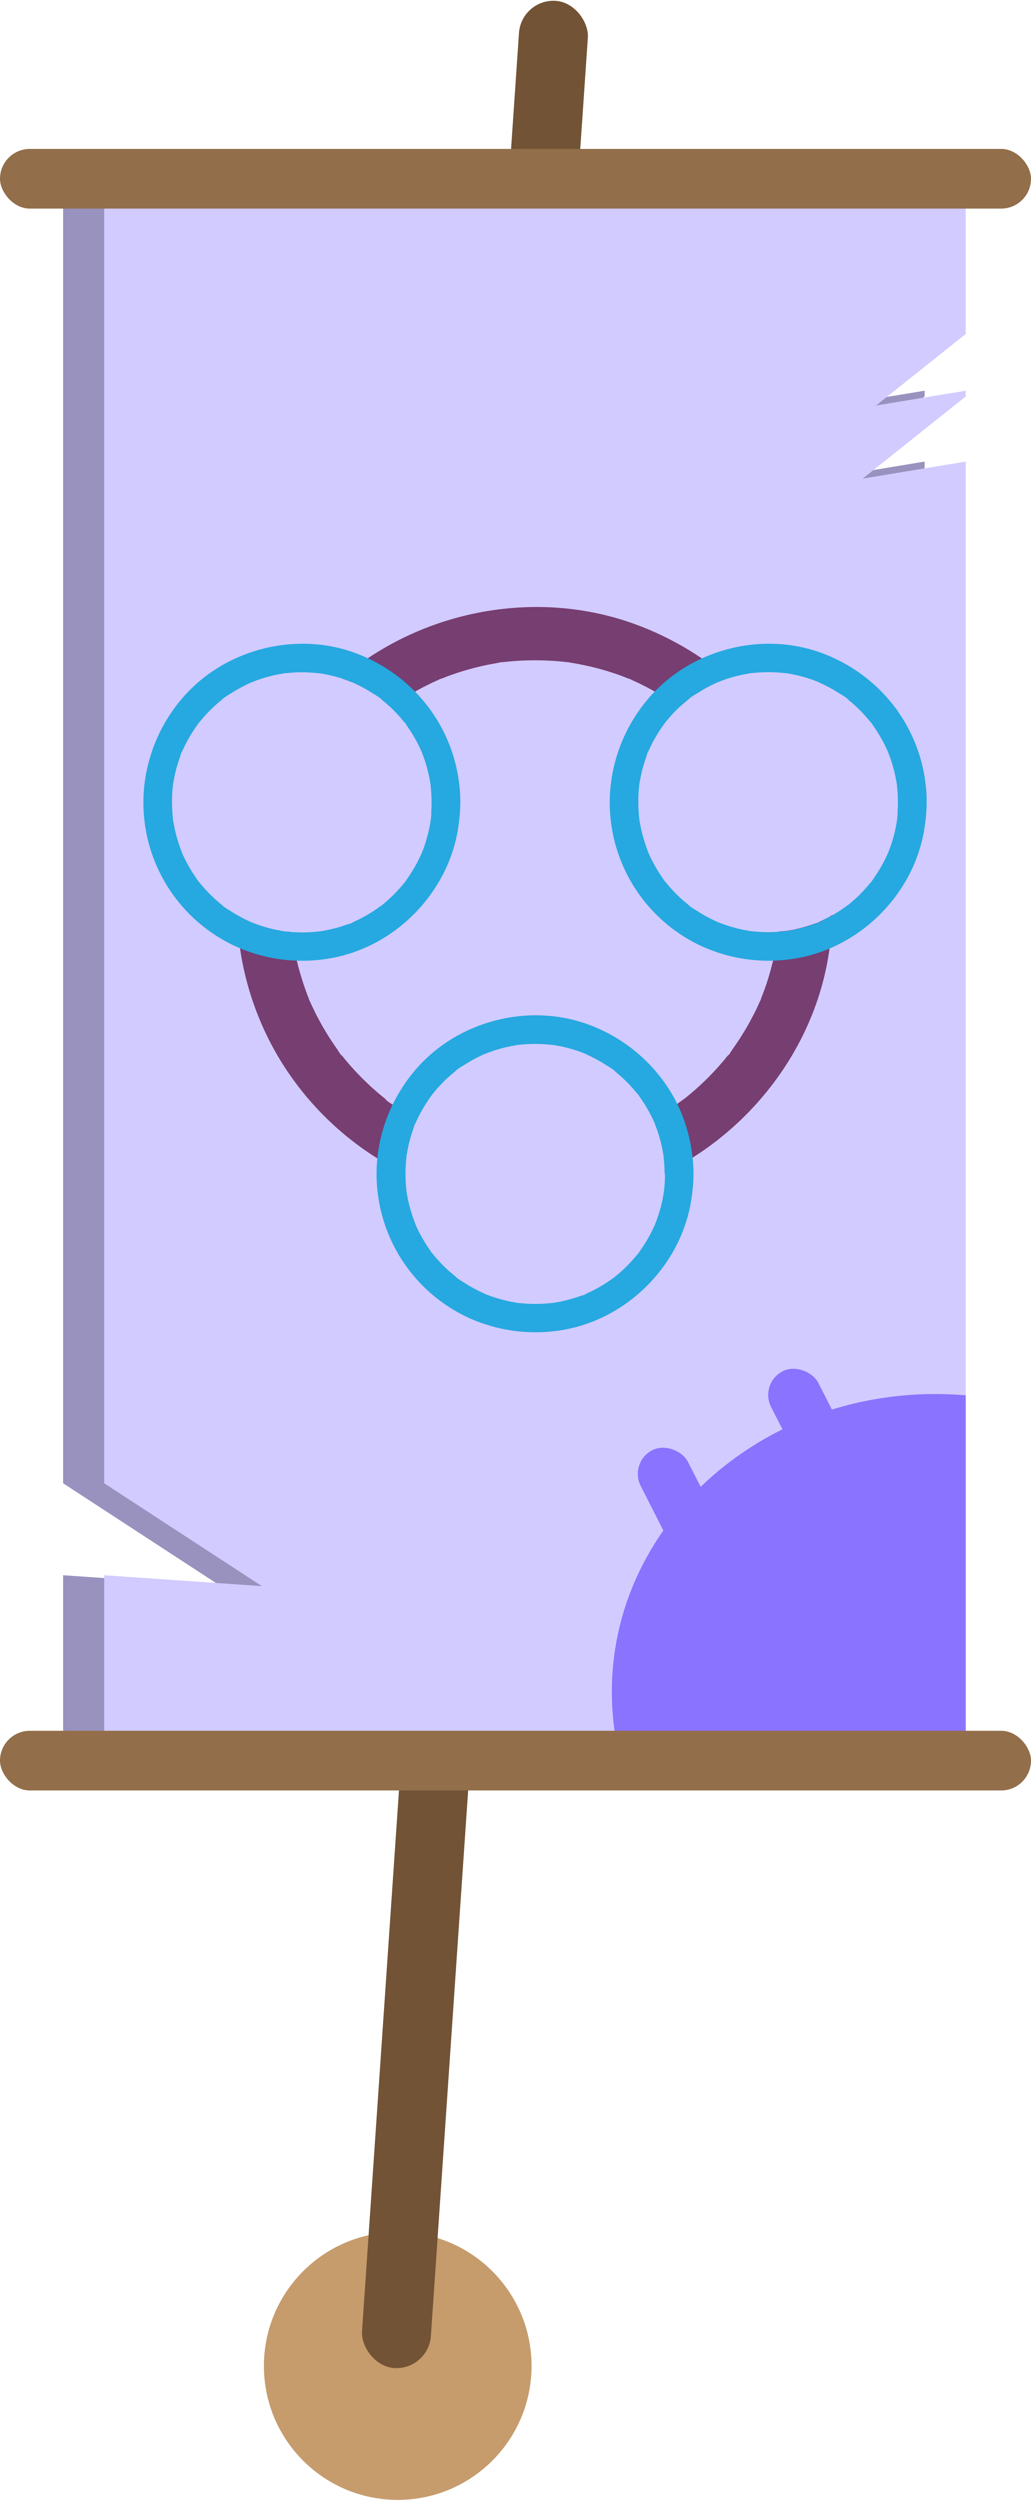<svg id="Warbanner" xmlns="http://www.w3.org/2000/svg" xmlns:xlink="http://www.w3.org/1999/xlink" viewBox="0 0 476.66 1154.8"><defs><style>.cls-1{fill:none;}.cls-2{fill:#c69c6d;}.cls-3{fill:#725335;}.cls-4{fill:#9992bf;}.cls-5{fill:#d2cbff;}.cls-6{fill:#8a73ff;}.cls-7{fill:#926e4a;}.cls-8{clip-path:url(#clip-path);}.cls-9{fill:#773e71;}.cls-10{fill:#25a9e0;}</style><clipPath id="clip-path" transform="translate(-6574.12 -3500.72)"><rect class="cls-1" x="6640.36" y="3781.12" width="362.17" height="335.08"/></clipPath></defs><title>WarBanner</title><circle class="cls-2" cx="183.88" cy="1092.93" r="61.87"/><rect class="cls-3" x="6777.98" y="3499.48" width="31.92" height="1096.06" rx="15.96" transform="translate(-6282.55 -3954.22) rotate(3.91)"/><polygon class="cls-4" points="427.47 154.29 385.99 187.34 427.47 180.48 427.47 183.15 379.83 221.1 427.47 213.22 427.47 813.3 29.18 813.3 29.18 727.66 102.05 732.7 29.18 685.18 29.18 82.58 427.47 82.58 427.47 154.29"/><polygon class="cls-5" points="446.47 154.29 404.99 187.34 446.47 180.48 446.47 183.15 398.83 221.1 446.47 213.22 446.47 813.3 48.18 813.3 48.18 727.66 121.05 732.7 48.18 685.18 48.18 82.58 446.47 82.58 446.47 154.29"/><path class="cls-6" d="M7020.59,4145.29V4314H6861a126.86,126.86,0,0,1-4-31.81c0-75.95,67-137.51,149.62-137.51Q7013.69,4144.7,7020.59,4145.29Z" transform="translate(-6574.12 -3500.72)"/><rect class="cls-7" y="68.79" width="476.66" height="27.57" rx="13.79"/><rect class="cls-7" y="799.52" width="476.66" height="27.57" rx="13.79"/><g class="cls-8"><g class="cls-8"><path class="cls-9" d="M6898.61,3804.88a140.75,140.75,0,0,0-30.64-15.73c-41.12-15.1-88-8.36-123.78,15.65a132.61,132.61,0,0,0-12.27,9.29c1,.31,2,.63,2.94,1,.7.27,1.39.56,2.09.82l.13,0h.05l.08,0,.94.43c1.59.73,3.14,1.52,4.67,2.37q2,1.13,3.9,2.37a28.16,28.16,0,0,1,3.6,2.4,3.79,3.79,0,0,0,.48.52c.34.26.67.54,1,.82.54.46,1.09.93,1.63,1.42l1.14,1c1.67-1.14,3.55-2.15,5-3.08q3.21-2.09,6.54-4,4.51-2.55,9.23-4.72l2.24-1c-.43.16-.63.24-.69.25.2-.11,1.4-.61,1.46-.61s-.26.13-.76.36l.08,0c1.28-.5,2.56-1,3.85-1.49,3.12-1.15,6.3-2.17,9.5-3.06q4.45-1.25,9-2.15c1.38-.28,2.77-.53,4.16-.76a8.12,8.12,0,0,1,2.53-.39l-1.12.15.35-.05,1.28-.15a126.91,126.91,0,0,1,19.49-.69q4.74.18,9.45.74l.85.1.54.07h0l.33.07c2,.31,3.89.66,5.83,1.07a123.31,123.31,0,0,1,17.65,5c1.4.51,2.77,1.12,4.17,1.62l-.23-.1c-2.54-1.14,2,.74.3.13l1.95.88q4.47,2.05,8.77,4.46l.38.22c2.36,1.33,4.69,2.75,7,4.23,1.34.89,3.07,1.82,4.64,2.86.37-.35.75-.7,1.14-1,.64-.58,1.3-1.15,2-1.7l.84-.68a1.64,1.64,0,0,0,.42-.48,32.74,32.74,0,0,1,3.68-2.42,66.37,66.37,0,0,1,8.39-4.62l1.1-.5-.29.1c.07,0,.68-.29.77-.32a3.12,3.12,0,0,1-.34.17l2.05-.8q1.35-.49,2.73-.93a139.79,139.79,0,0,0-12.16-9.27m-62.39,1.83a4.63,4.63,0,0,1,1.25.16l-1.25-.16m121.85,117.35q-2.1,1.16-4.27,2.16l-1.2.54-.35.17a5.79,5.79,0,0,0,.69-.31c-.54.55-2.13.84-2.85,1.1a66.62,66.62,0,0,1-9.41,2.62c-.88.18-1.77.33-2.66.47l-.68.1h-.14l-.13,0c-1.08.12-2.17.22-3.26.29q-.11,1.14-.24,2.28c0,.44-.11.88-.17,1.31.08-.82.11-1.18.11-1.23,0,.12-.24,2-.32,2.53q-.7,4.2-1.68,8.36-1.2,5-2.8,10c-.9,2.76-1.93,5.46-3,8.17l0,.08a7.52,7.52,0,0,1,.36-.76c0,.05-.51,1.25-.62,1.45,0-.05.09-.26.26-.69-.34.75-.67,1.51-1,2.25q-1,2.23-2.16,4.44a124.2,124.2,0,0,1-9.51,15.7c-.6.87-1.24,2-2,2.92.54-.47.87-.61-.51.54.16-.16.33-.33.49-.52a4.52,4.52,0,0,0-.73.72l-1,1.25q-3.12,3.76-6.51,7.27-3.11,3.21-6.44,6.19c-1,.9-2,1.79-3.07,2.67l-1.88,1.55-.88.69.15-.11c-.15.13-.33.27-.55.43l.4-.32c-1.08.79-2.16,1.58-3.26,2.34a125.2,125.2,0,0,1-11.22,7.07l.33.69.5,1.1a.3.3,0,0,0,0,.1s0,0,0,0c.59,1.51,1.16,3,1.66,4.56a65.57,65.57,0,0,1,2.38,10c0,.1,0,.22.09.35h0c0,.21,0,.44,0,.59.1.91.19,1.82.26,2.72.11,1.64.18,3.27.19,4.91a137.91,137.91,0,0,0,12.79-7.16c33-20.81,57.14-55.48,63.06-94.63.11-.72.22-1.45.31-2.17a153,153,0,0,0,1.44-15.4c-.34.2-.69.4-1.05.59M6755.66,4011a23.74,23.74,0,0,1-3-2.09c-.07,0-.37-.25-1-1a10.2,10.2,0,0,0,1,1c.1,0-.13-.35-.53-.69-.63-.51-1.27-1-1.9-1.53-1.24-1-2.48-2.11-3.69-3.19a124.66,124.66,0,0,1-12.94-13.46c-.52-.62-1-1.25-1.54-1.89-1.32-1.62.12.27.4.56-1.12-.89-2-2.74-2.85-3.91q-2.72-3.83-5.12-7.86c-1.48-2.45-2.86-5-4.16-7.51-.75-1.47-1.46-3-2.15-4.44-.29-.62-.56-1.25-.84-1.87l-.14-.3c.72,1.88-1-2.2,0,0l-.06-.15a136,136,0,0,1-5.79-18.16.25.25,0,0,0,0-.07c-.64-2.74-1.19-5.49-1.65-8.27a8,8,0,0,1-.39-2.52c.06.53.14,1.07.21,1.61-.08-.57-.15-1.13-.21-1.7-.09-.75-.17-1.52-.25-2.27-1.08-.08-2.17-.18-3.25-.3l-.23,0,.18,0a4.25,4.25,0,0,1-1.34-.21c-.74-.12-1.47-.25-2.21-.4-1.75-.35-3.49-.77-5.2-1.27s-3.1-.94-4.63-1.51c-.69-.25-1.36-.52-2.05-.78l.35.16a6.85,6.85,0,0,1-.77-.32l.28.1-1.1-.5q-2.74-1.26-5.37-2.78a135.75,135.75,0,0,0,1.37,15.33,137.87,137.87,0,0,0,18.21,51,139.32,139.32,0,0,0,45.26,46,128.18,128.18,0,0,0,12.8,7c0-1.79.08-3.57.23-5.35.06-.76.13-1.52.22-2.27l0-.23a1.13,1.13,0,0,0,0,.18,2.21,2.21,0,0,1,.11-.86v0c0-.09,0-.18.06-.24q.41-2.55,1-5.06c.38-1.58.82-3.16,1.32-4.7.23-.7.46-1.4.71-2.1s.4-1.5.71-2.21c0,.09.11,0,.25-.29l.54-1.2c.11-.24.22-.46.33-.69q-4.1-2.26-8-4.85c-1-.62-2.09-1.27-3.22-2m-50.29-80.08h-.08l.15,0-.07,0" transform="translate(-6574.12 -3500.72)"/><path class="cls-10" d="M6989.23,3829.26a75,75,0,0,0-35.22-26.89c-18.06-6.64-38.21-5.34-55.4,2.51a71.69,71.69,0,0,0-21.89,15.4q-1.95,2-3.74,4.2a74.46,74.46,0,0,0-16.78,41.77,73.15,73.15,0,0,0,42.28,71.54,74.67,74.67,0,0,0,45.71,5.26,68.94,68.94,0,0,0,13.49-4.18c22.74-9.66,40.13-31,43.87-55.74a81.39,81.39,0,0,0,1-11.78v0a73.15,73.15,0,0,0-13.3-42M6874,3847.64a2.49,2.49,0,0,0-.4.65,1.26,1.26,0,0,1,.4-.65m115.16,28.77c-.07.91-.15,1.82-.26,2.72,0,.24-.06.47-.09.7,0-.44.05-.63.05-.65s-.12,1.06-.16,1.34a68.28,68.28,0,0,1-2.38,9.75c-.48,1.47-1,2.9-1.59,4.34l.17-.35c0,.1-.25.63-.32.75l.09-.26c-.17.37-.33.73-.49,1.1-.37.79-.75,1.58-1.15,2.36a67.39,67.39,0,0,1-5.05,8.35c-.33.46-.67,1.08-1.06,1.55.31-.26.48-.33-.36.37a2,2,0,0,0,.35-.36,2.73,2.73,0,0,0-.38.38l-.56.67q-1.65,2-3.46,3.87c-1.09,1.13-2.23,2.24-3.42,3.29-.53.48-1.08,1-1.63,1.41-.33.28-.66.56-1,.83l-.47.37-.06,0a73.27,73.27,0,0,1-6.8,4.49l-1,.59c-1.41.77-2.83,1.49-4.28,2.16l-1.2.54-.35.17a5.79,5.79,0,0,0,.69-.31c-.54.55-2.13.84-2.85,1.1a66.62,66.62,0,0,1-9.41,2.62c-.88.18-1.77.33-2.66.47l-.68.1h-.14l-.13,0c-1.08.12-2.17.22-3.26.29-.74.06-1.48.09-2.22.12a67.22,67.22,0,0,1-10.13-.41l-.22,0,.17,0a4.3,4.3,0,0,1-1.34-.21c-.73-.12-1.47-.25-2.21-.4q-2.62-.53-5.2-1.27-2.34-.66-4.62-1.51c-.69-.25-1.37-.52-2.05-.78l.34.16c-.09,0-.7-.27-.77-.32l.29.1-1.1-.5a66.09,66.09,0,0,1-8.75-4.86,29.92,29.92,0,0,1-3.29-2.16s-.2-.13-.53-.51a6.44,6.44,0,0,0,.53.51c.05,0-.07-.18-.28-.36l-1-.82c-.66-.55-1.32-1.11-2-1.69a67.54,67.54,0,0,1-6.89-7.16l-.81-1-.29-.34a7.61,7.61,0,0,0,.5.64,10.9,10.9,0,0,1-1.52-2.08c-1-1.36-1.86-2.75-2.72-4.19s-1.52-2.64-2.21-4c-.4-.78-.78-1.57-1.14-2.36-.16-.33-.3-.66-.46-1l0-.09c.21.58-.17-.3-.2-.41a1.52,1.52,0,0,1,.12.24,73.57,73.57,0,0,1-3.07-9.68c-.35-1.46-.64-2.92-.88-4.4a4.25,4.25,0,0,1-.21-1.34c0,.15,0,.28.05.43,0-.15,0-.31-.05-.48-.11-.9-.2-1.81-.26-2.72a67.24,67.24,0,0,1,0-10.62c.06-.76.14-1.51.23-2.27,0-.08,0-.15,0-.23s0,.12,0,.18a1.84,1.84,0,0,1,.11-.85v0a2.07,2.07,0,0,0,.06-.24q.41-2.55,1-5.06c.38-1.58.83-3.15,1.33-4.7.22-.7.46-1.4.71-2.09s.4-1.51.71-2.21c0,.08.1,0,.25-.3s.35-.8.54-1.19q.54-1.2,1.14-2.37c.72-1.42,1.5-2.81,2.32-4.18s1.7-2.69,2.61-4c.42-.6.88-1.18,1.31-1.77-.19.22-.27.32-.3.34s.44-.59.51-.65a1.34,1.34,0,0,1-.11.17l-.09.12c.36-.44.72-.89,1.08-1.32a66.3,66.3,0,0,1,5.47-5.78l1.14-1c.64-.57,1.3-1.14,2-1.69l.84-.68a1.64,1.64,0,0,0,.42-.48,5.05,5.05,0,0,0-.56.58c.5-.61.62-.68.56-.58a32.74,32.74,0,0,1,3.68-2.42,66.37,66.37,0,0,1,8.39-4.62l1.1-.5-.29.1c.07,0,.68-.29.77-.32l-.34.17,2.05-.8q1.35-.49,2.73-.93c.77-.24,1.54-.47,2.32-.69,1.57-.44,3.16-.83,4.77-1.14.74-.15,1.48-.29,2.21-.41a5,5,0,0,1,1.34-.21l-.4.06.68-.08a67.69,67.69,0,0,1,10.36-.37c1.68.07,3.36.2,5,.39l.46.06h0l-.43-.06a2.55,2.55,0,0,1,.67.09h.05l.18,0c1,.16,2.07.35,3.1.57a65.11,65.11,0,0,1,9.38,2.67c.75.28,1.47.6,2.22.87l-.12,0-.4-.19c.15,0,1.21.48.56.25.35.17.69.31,1,.47q2.37,1.09,4.66,2.37,2,1.13,3.9,2.37a26.82,26.82,0,0,1,3.6,2.4c-.17-.22-.14-.25.47.48-.15-.17-.3-.32-.47-.48a3.34,3.34,0,0,0,.49.52c.34.26.67.54,1,.81.55.47,1.1.94,1.63,1.42q1.93,1.74,3.73,3.61c1,1.1,2,2.22,3,3.38l.69.84a2.16,2.16,0,0,0,.4.4,2.16,2.16,0,0,0-.4-.4c.83.69.67.62.37.37.44.51.8,1.2,1.17,1.71a68.85,68.85,0,0,1,5.13,8.57c.33.65.64,1.31.95,2,.16.35.32.73.49,1.09-.05-.14-.08-.22-.09-.26.06.11.24.55.3.71q0-.07-.15-.3c.58,1.5,1.16,3,1.65,4.55a65.31,65.31,0,0,1,2.39,10,1.73,1.73,0,0,0,.08.35,1.22,1.22,0,0,0-.06-.31c.45,1.3.21.83.06.31,0,.21,0,.44.05.59.11.91.19,1.82.26,2.73.13,1.69.19,3.38.19,5.08s-.06,3.38-.19,5.08" transform="translate(-6574.12 -3500.72)"/><path class="cls-10" d="M6705.37,3930.89h-.08l.15,0-.07,0m0,0h-.08l.15,0-.07,0m0,0h-.08l.15,0-.07,0m68.21-101.63a76.66,76.66,0,0,0-7.48-8.94,74.6,74.6,0,0,0-21.91-15.52c-1.89-.89-3.84-1.7-5.82-2.43-28.38-10.43-61.9-1.28-81,22.11a74.45,74.45,0,0,0-16.77,41.77,73.11,73.11,0,0,0,42.28,71.54c.75.34,1.51.66,2.26,1a74.78,74.78,0,0,0,43.44,4.28c29.11-5.83,52.91-30.5,57.36-59.92a80,80,0,0,0,1-11.78v0a73.16,73.16,0,0,0-13.31-42m-115.24,18.38a2.49,2.49,0,0,0-.4.65,1.34,1.34,0,0,1,.4-.65m115.17,28.77c-.07.91-.16,1.82-.27,2.72,0,.24-.05.47-.08.7,0-.44.05-.63.05-.65s-.12,1.06-.17,1.34a67,67,0,0,1-2.38,9.75c-.47,1.47-1,2.9-1.58,4.34.09-.21.14-.31.16-.35a7.48,7.48,0,0,1-.31.75l.09-.26-.5,1.1c-.36.79-.75,1.58-1.14,2.36a66.26,66.26,0,0,1-5.06,8.35c-.32.46-.66,1.08-1,1.55.3-.26.48-.33-.37.37a2,2,0,0,0,.36-.36,2.81,2.81,0,0,0-.39.38c-.18.23-.36.45-.55.67-1.1,1.34-2.26,2.63-3.46,3.87s-2.24,2.24-3.42,3.29c-.54.48-1.09,1-1.63,1.41l-1,.83-.46.37-.06,0a71.09,71.09,0,0,1-7.85,5.08c-1.4.77-2.82,1.49-4.28,2.16-.4.19-.79.36-1.2.54l-.26.13a5.77,5.77,0,0,0,.61-.27c-.55.55-2.13.84-2.85,1.1a67,67,0,0,1-9.41,2.62c-.89.18-1.77.33-2.66.47l-.68.1h-.14l-.13,0c-1.82.21-3.65.35-5.48.41a68.67,68.67,0,0,1-6.88-.11c-1.08-.08-2.17-.18-3.25-.3l-.23,0,.18,0a4.25,4.25,0,0,1-1.34-.21c-.74-.12-1.47-.25-2.21-.4-1.75-.35-3.49-.77-5.2-1.27s-3.1-.94-4.63-1.51c-.69-.25-1.36-.52-2.05-.78l.35.16a6.85,6.85,0,0,1-.77-.32l.28.1-1.1-.5q-2.74-1.26-5.37-2.78c-1.14-.66-2.27-1.35-3.38-2.08a29.82,29.82,0,0,1-3.28-2.16s-.21-.13-.53-.51a6.44,6.44,0,0,0,.53.51c.05,0-.07-.18-.29-.36l-1-.82c-.65-.55-1.31-1.11-2-1.69a68.46,68.46,0,0,1-6.88-7.16c-.28-.33-.54-.67-.82-1l-.28-.34a6,6,0,0,0,.5.64,10.53,10.53,0,0,1-1.53-2.08c-.95-1.36-1.86-2.75-2.71-4.19s-1.53-2.64-2.21-4c-.4-.78-.79-1.57-1.15-2.36-.15-.33-.29-.66-.45-1a1.26,1.26,0,0,0-.07-.16,1,1,0,0,1,.09.26,5.39,5.39,0,0,1-.25-.6l.16.34,0-.09a71.36,71.36,0,0,1-3.09-9.69c-.34-1.46-.63-2.92-.88-4.4a4.25,4.25,0,0,1-.21-1.34l0,.2a2.13,2.13,0,0,0,0-.25c-.1-.9-.19-1.81-.26-2.72a67.24,67.24,0,0,1,0-10.62c.06-.76.14-1.51.22-2.27,0-.14,0-.28.05-.42,0,.11,0,.23-.05.37a2,2,0,0,1,.12-.85v0a2.08,2.08,0,0,1,.06-.24q.4-2.55,1-5.06t1.33-4.7c.23-.7.47-1.4.71-2.09s.41-1.51.71-2.21c0,.08.11,0,.25-.3l.54-1.19c.36-.8.75-1.59,1.15-2.37.71-1.42,1.49-2.81,2.32-4.18s1.69-2.69,2.6-4c.43-.6.88-1.18,1.31-1.77a3.51,3.51,0,0,1-.29.34c0-.06.44-.59.5-.65a1.34,1.34,0,0,1-.11.17l-.08.12c.36-.44.71-.89,1.08-1.32a65.4,65.4,0,0,1,6.6-6.82c.65-.58,1.31-1.15,2-1.7l.85-.68a2,2,0,0,0,.42-.48,5.17,5.17,0,0,0-.57.58c.51-.61.63-.68.57-.58a31.86,31.86,0,0,1,3.68-2.42,67,67,0,0,1,8.38-4.62l1.1-.5-.28.1c.06,0,.67-.29.77-.32s-.14.07-.35.17l2.05-.8c1.66-.6,3.35-1.15,5-1.62s3.17-.82,4.78-1.14c.74-.15,1.47-.29,2.21-.41a4.91,4.91,0,0,1,1.34-.21l-.37.05.64-.07a66.52,66.52,0,0,1,10.37-.37c1.68.07,3.36.2,5,.39l.46.06h0l-.43-.06a2.59,2.59,0,0,1,.67.09h.05l.18,0c1,.16,2.07.35,3.1.57a62.83,62.83,0,0,1,6.44,1.68c1,.31,2,.63,2.94,1,.7.27,1.39.56,2.09.82a3.51,3.51,0,0,1-.39-.19c.1,0,.68.27.76.32l-.11,0,.94.43c1.59.73,3.14,1.52,4.67,2.37q2,1.13,3.9,2.37a28.16,28.16,0,0,1,3.6,2.4c-.17-.22-.14-.25.46.48a5.16,5.16,0,0,0-.46-.48,3.79,3.79,0,0,0,.48.52c.34.26.67.54,1,.82.54.46,1.09.93,1.63,1.42l1.14,1c.89.83,1.74,1.68,2.58,2.56,1.05,1.1,2.05,2.22,3,3.38l.69.84a2.59,2.59,0,0,0,.41.4,2.2,2.2,0,0,0-.38-.37c.84.69.67.62.38.37.44.51.8,1.2,1.17,1.71a70.09,70.09,0,0,1,5.13,8.57c.32.65.63,1.31.94,2,.17.35.33.73.5,1.09-.05-.14-.08-.22-.09-.26.07.12.28.66.31.75s-.07-.14-.16-.34c.58,1.5,1.15,3,1.65,4.55a65.29,65.29,0,0,1,2.38,10,3,3,0,0,0,.09.35,1.22,1.22,0,0,0-.06-.31,6.06,6.06,0,0,1,.25.83,3.05,3.05,0,0,1-.19-.52c0,.21,0,.44,0,.59q.17,1.36.27,2.73c.12,1.69.19,3.38.19,5.08s-.07,3.38-.19,5.08m-68.22,54.48.15,0-.07,0h-.08m.08,0h-.08l.15,0-.07,0m0,0h-.08l.15,0-.07,0" transform="translate(-6574.12 -3500.72)"/><path class="cls-10" d="M6894.31,4035.67a73.74,73.74,0,0,0-7.08-25,68.69,68.69,0,0,0-5.83-9.79,74.88,74.88,0,0,0-35.22-26.88c-28.38-10.42-61.89-1.28-81,22.12a75.79,75.79,0,0,0-9.49,14.8,73.87,73.87,0,0,0-7.1,24.83c-.07.71-.13,1.42-.19,2.13a73.14,73.14,0,0,0,42.29,71.54,74.73,74.73,0,0,0,45.7,5.27c29.12-5.83,52.91-30.51,57.36-59.93a80.13,80.13,0,0,0,1-11.78V4043a71.62,71.62,0,0,0-.4-7.31m-17.25-15.62v0a0,0,0,0,0,0,0Zm4.46,23c0,1.69-.07,3.38-.19,5.08-.07.9-.16,1.81-.26,2.73,0,.23-.07.46-.1.69.05-.44.06-.63.06-.66s-.12,1.08-.17,1.35a67,67,0,0,1-2.38,9.75c-.48,1.46-1,2.9-1.59,4.34l.17-.35s-.09.23-.15.4,0,.07-.05.1a1.24,1.24,0,0,1-.12.27s0-.09.1-.28c-.17.37-.33.74-.5,1.1-.36.79-.75,1.58-1.14,2.36a66.26,66.26,0,0,1-5.06,8.35c-.33.46-.66,1.08-1.05,1.56.3-.26.48-.34-.37.36a2.45,2.45,0,0,0,.36-.36,3.59,3.59,0,0,0-.39.39l-.55.67c-1.1,1.32-2.26,2.61-3.46,3.85s-2.25,2.24-3.42,3.29c-.54.49-1.08,1-1.63,1.42l-1,.83c-.13.1-.25.2-.38.32l0,0,0,0a73.15,73.15,0,0,1-7.91,5.12q-2.1,1.16-4.28,2.16l-1.2.54-.4.19a7.11,7.11,0,0,0,.75-.33c-.56.55-2.13.84-2.86,1.1a66.25,66.25,0,0,1-9.41,2.62c-.88.17-1.76.33-2.66.47l-.67.1h-.15l-.12,0c-1.82.21-3.65.35-5.49.41a67.09,67.09,0,0,1-10.12-.41l-.21,0,.16,0a4.25,4.25,0,0,1-1.34-.21c-.74-.12-1.48-.25-2.21-.4q-2.62-.54-5.21-1.27c-1.55-.44-3.1-.95-4.62-1.5l-2.05-.8h0l.24.11.09,0s.05,0,.06,0h0l-.08,0a2.93,2.93,0,0,1-.39-.16l-.18-.07-.09-.05a2.66,2.66,0,0,1,.37.14l-1.19-.54a66.66,66.66,0,0,1-8.75-4.85,32,32,0,0,1-3.28-2.17s-.2-.13-.53-.51a6.5,6.5,0,0,0,.53.51s-.07-.18-.29-.36l-1-.82c-.67-.55-1.32-1.12-2-1.7a66.28,66.28,0,0,1-6.88-7.14l-.82-1-.28-.34a5.94,5.94,0,0,0,.5.63,9.78,9.78,0,0,1-1.52-2.07c-1-1.36-1.87-2.76-2.72-4.18s-1.53-2.64-2.22-4c-.39-.78-.77-1.57-1.14-2.36-.15-.33-.29-.67-.45-1l0-.08a1.73,1.73,0,0,1,.06.18s0,0,0,0h0c0-.12-.23-.52-.25-.6l.1.17a72.39,72.39,0,0,1-3.05-9.6c-.34-1.46-.64-2.92-.88-4.4a4.21,4.21,0,0,1-.21-1.34c0,.28.08.57.11.85,0-.29-.07-.6-.11-.89-.1-.92-.19-1.83-.26-2.73-.13-1.76-.2-3.51-.19-5.27s.08-3.57.23-5.35c.06-.76.13-1.52.22-2.27l0-.23a1.13,1.13,0,0,0,0,.18,2.21,2.21,0,0,1,.11-.86h0c0-.09,0-.18.05-.24q.42-2.55,1-5.06c.38-1.58.82-3.16,1.32-4.7.23-.7.46-1.4.71-2.1s.41-1.5.72-2.2a1.26,1.26,0,0,1,.39-.66,2.17,2.17,0,0,0-.39.66c0,.08.1,0,.24-.3l.54-1.2.33-.69c.26-.56.53-1.11.81-1.67.73-1.42,1.5-2.81,2.33-4.18s1.69-2.7,2.61-4c.42-.61.87-1.19,1.3-1.78a2.37,2.37,0,0,1-.28.32v0h0s0,0,0,0l.06-.09c0-.05.11-.13.18-.23l.09-.12.09-.11s0,0,0,0l0,0h0l0,0-.08.11-.09.13c.36-.44.71-.89,1.08-1.32a66.44,66.44,0,0,1,6.6-6.82c.65-.58,1.3-1.15,2-1.7l.83-.68a2.08,2.08,0,0,0,.43-.48,6.13,6.13,0,0,0-.57.57c.5-.6.63-.68.57-.57a31.86,31.86,0,0,1,3.68-2.42,65.69,65.69,0,0,1,8.38-4.62c.4-.18.8-.35,1.19-.54a2.66,2.66,0,0,1-.37.14l.18-.08.09,0,.13-.06.14-.05.13-.05h0l-.33.15h0c.68-.27,1.36-.54,2.05-.79,1.66-.61,3.35-1.16,5.05-1.64s3.17-.81,4.78-1.14c.73-.14,1.47-.28,2.21-.4a4.54,4.54,0,0,1,1.34-.2.78.78,0,0,0-.22,0l.5-.06a67.6,67.6,0,0,1,10.36-.37c1.68.07,3.35.2,5,.4l.23,0-.18,0a2,2,0,0,1,.66.08h.06l.17,0c1,.16,2.07.35,3.1.57a64,64,0,0,1,9.39,2.68c.72.26,1.43.57,2.15.83l-.06,0-.32-.15-.07,0h0c.1,0,.4.16.59.24l.15.07s0,0,0,0a.85.85,0,0,1-.2-.06l1,.46c1.58.73,3.14,1.53,4.67,2.38q2,1.11,3.9,2.36a27.47,27.47,0,0,1,3.6,2.4c-.17-.22-.14-.25.46.47a5.07,5.07,0,0,0-.46-.47,2.86,2.86,0,0,0,.48.51l1,.83c.55.46,1.09.93,1.63,1.42,1.28,1.14,2.53,2.35,3.72,3.6,1,1.09,2.06,2.22,3,3.38l.69.84a3.68,3.68,0,0,0,.4.39,3.23,3.23,0,0,0-.37-.37c.84.69.67.63.37.37.44.52.81,1.21,1.18,1.73a66.66,66.66,0,0,1,5.12,8.57c.21.42.42.84.62,1.27.12.23.22.46.33.69l.5,1.1a2.58,2.58,0,0,1-.1-.28s0,0,0,0l0,.07.05.1s0,0,0,.06.13.3.17.41l0,.06s0,0,0,0-.07-.15-.15-.31c.59,1.51,1.16,3,1.66,4.56a65.57,65.57,0,0,1,2.38,10c0,.1,0,.22.09.35a1.9,1.9,0,0,0-.06-.31,6.06,6.06,0,0,1,.25.83,2.15,2.15,0,0,1-.19-.52c0,.21,0,.44,0,.59.1.91.19,1.82.26,2.73.12,1.63.18,3.26.19,4.9Z" transform="translate(-6574.12 -3500.72)"/></g></g><rect class="cls-6" x="6876.4" y="4167.47" width="24.51" height="57.19" rx="12.26" transform="translate(-7727.74 77.04) rotate(-26.95)"/><rect class="cls-6" x="6936.68" y="4131" width="24.51" height="57.19" rx="12.26" transform="translate(-7704.66 100.4) rotate(-26.95)"/></svg>